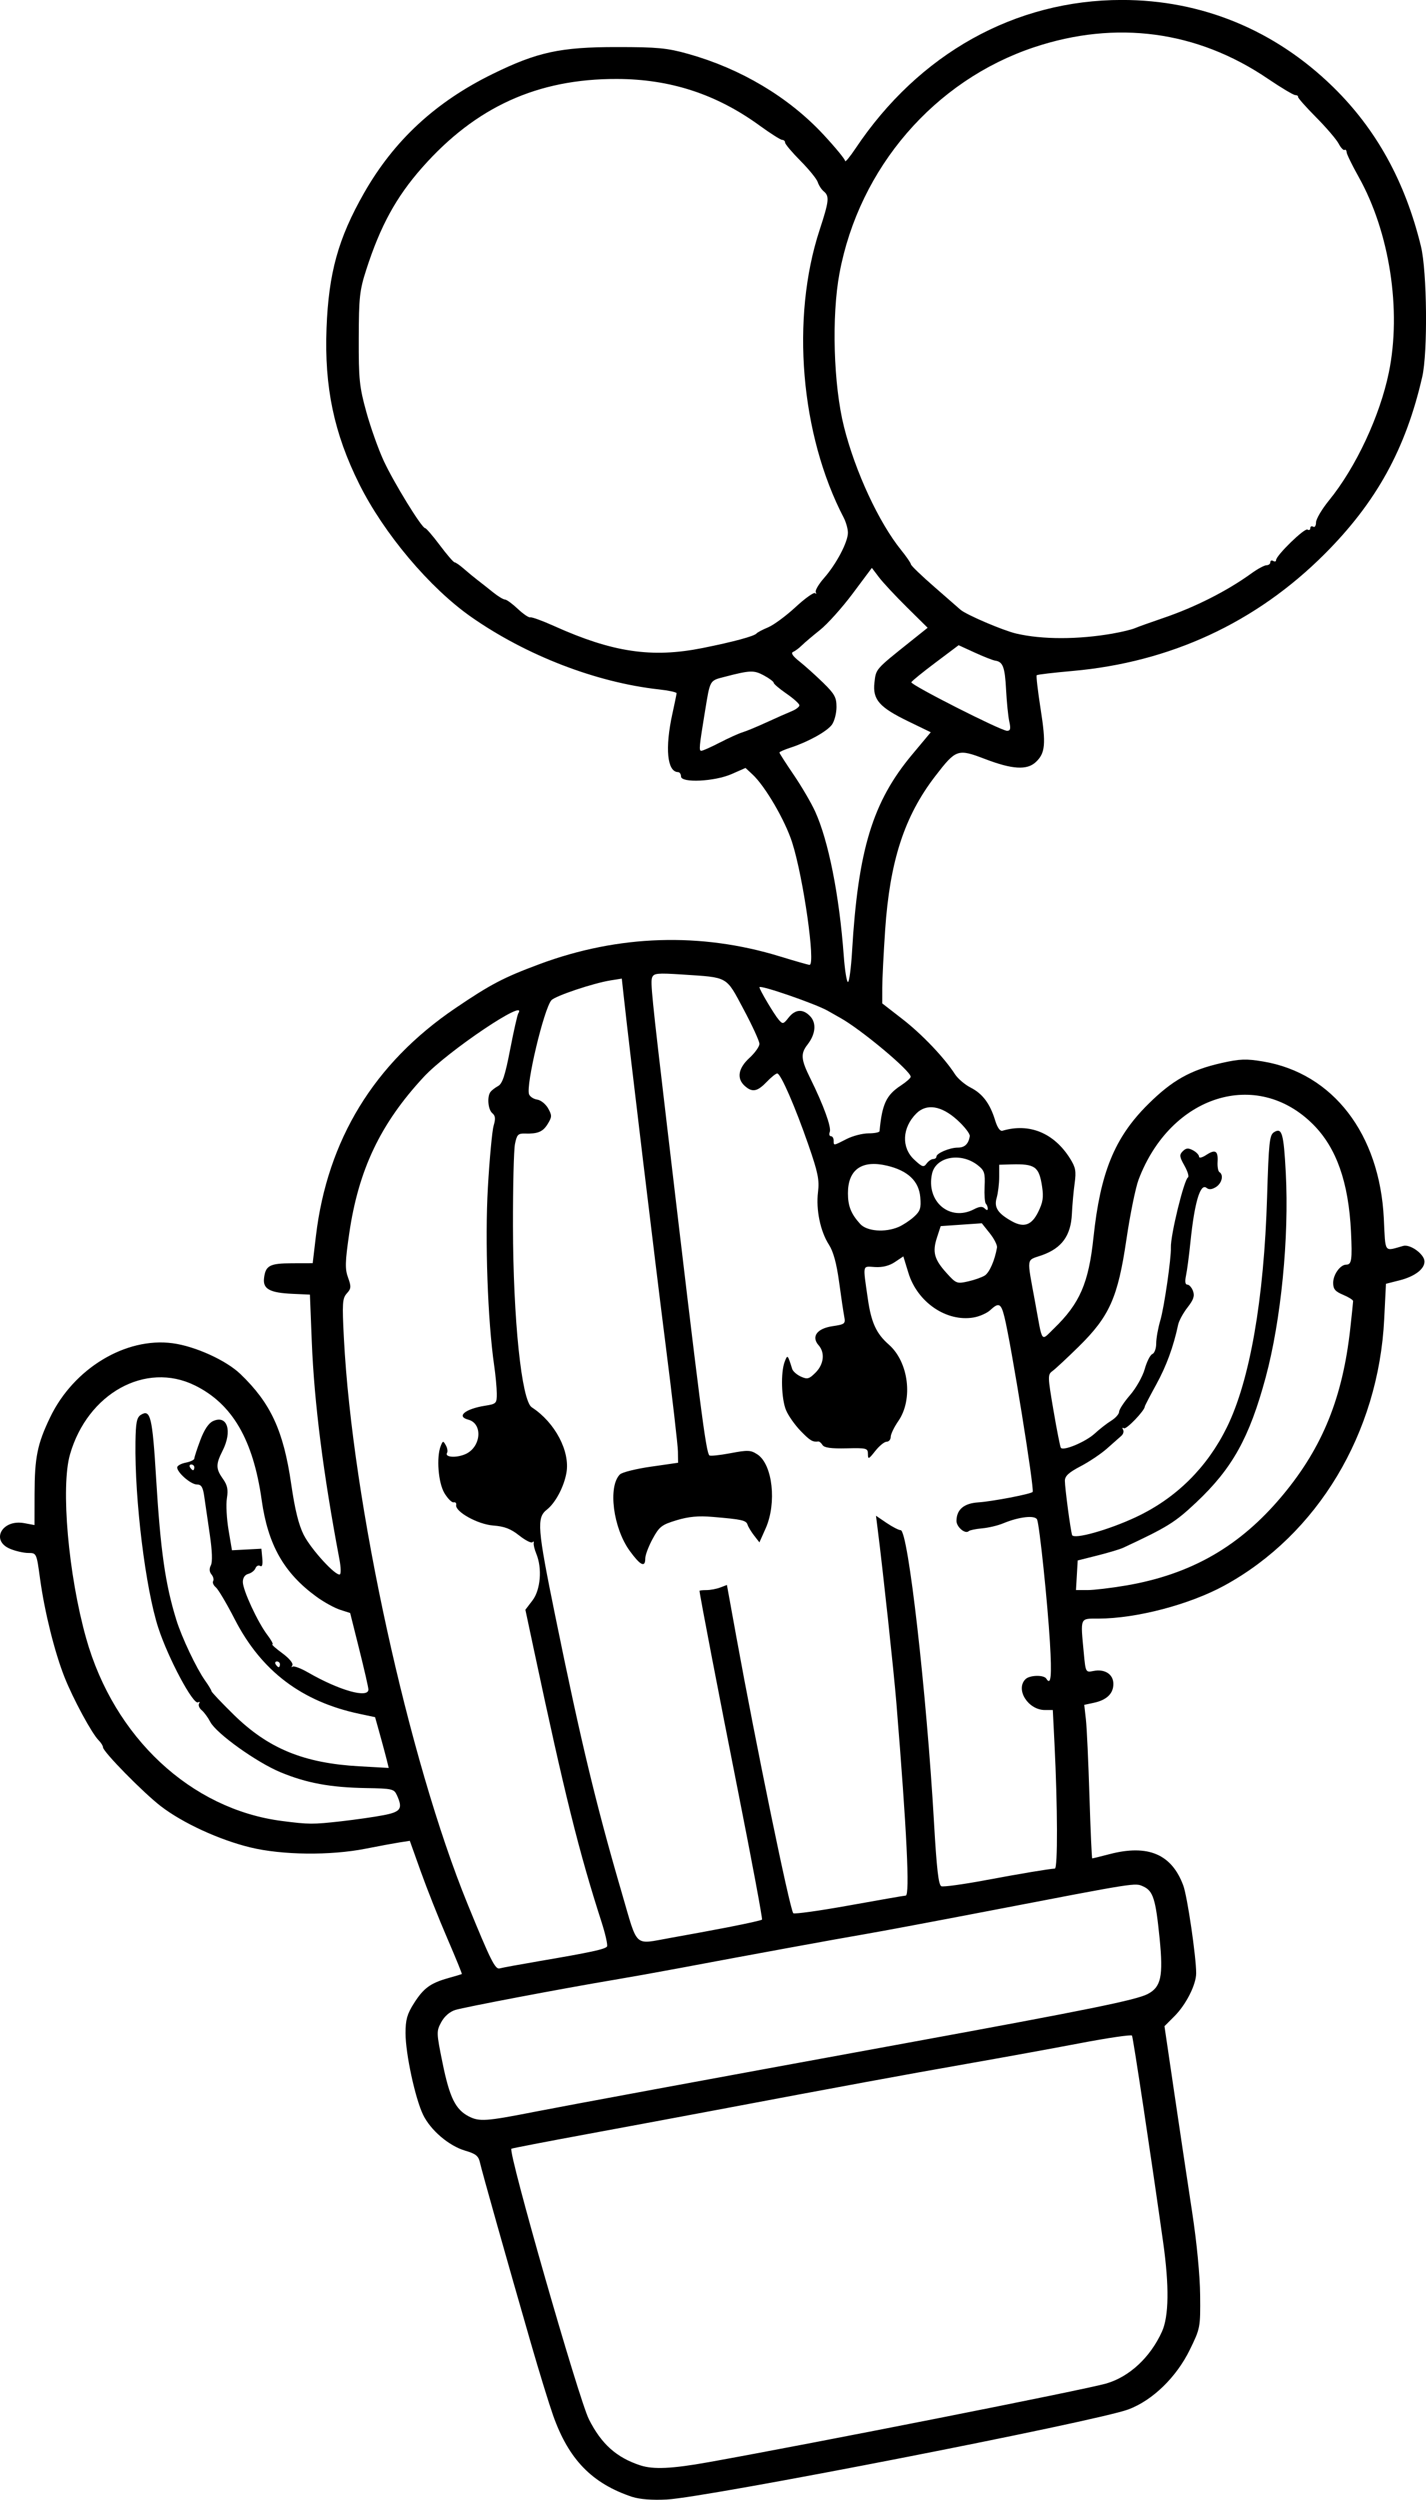 <?xml version="1.0" encoding="UTF-8" standalone="no"?>
<!-- Created with Inkscape (http://www.inkscape.org/) -->

<svg
   width="132.19mm"
   height="231.688mm"
   viewBox="0 0 132.19 231.688"
   version="1.1"
   id="svg5"
   xml:space="preserve"
   xmlns="http://www.w3.org/2000/svg"
   xmlns:svg="http://www.w3.org/2000/svg"><defs
     id="defs2" /><g
     id="layer1"
     transform="translate(26.513,-49.657)"><path
       style="fill:#000000;stroke-width:0.265"
       d="m 32.114,281.079 c -3.751,-1.247 -5.916,-3.477 -7.363,-7.585 -0.384,-1.091 -1.3,-4.068 -2.035,-6.615 -2.228,-7.722 -4.553,-15.962 -4.732,-16.775 -0.139,-0.632 -0.38,-0.829 -1.362,-1.116 -1.518,-0.443 -3.225,-1.899 -3.92,-3.343 -0.732,-1.524 -1.623,-5.667 -1.623,-7.551 0,-1.248 0.147,-1.77 0.777,-2.764 0.894,-1.41 1.527,-1.874 3.192,-2.343 0.655,-0.184 1.219,-0.352 1.253,-0.372 0.034,-0.02 -0.577,-1.517 -1.357,-3.326 -0.781,-1.809 -1.88,-4.58 -2.443,-6.156 l -1.024,-2.867 -0.926,0.143 c -0.509,0.079 -1.938,0.343 -3.175,0.588 -3.266,0.646 -7.744,0.596 -10.683,-0.119 -2.891,-0.704 -6.269,-2.259 -8.295,-3.818 -1.635,-1.258 -5.363,-5.055 -5.363,-5.461 0,-0.135 -0.181,-0.426 -0.403,-0.648 -0.633,-0.633 -2.357,-3.819 -3.159,-5.838 -0.922,-2.323 -1.853,-6.063 -2.273,-9.139 -0.325,-2.378 -0.328,-2.385 -1.091,-2.385 -0.421,0 -1.178,-0.173 -1.682,-0.383 -1.843,-0.77 -0.745,-2.767 1.31,-2.381 l 0.948,0.178 0.006,-2.874 c 0.008,-3.414 0.256,-4.638 1.444,-7.112 2.173,-4.526 6.998,-7.445 11.351,-6.867 2.085,0.277 4.956,1.578 6.28,2.847 2.82,2.702 4,5.257 4.717,10.214 0.34,2.347 0.693,3.782 1.16,4.702 0.684,1.349 3.002,3.877 3.355,3.658 0.107,-0.066 0.087,-0.688 -0.044,-1.382 -1.5,-7.923 -2.341,-14.535 -2.564,-20.179 l -0.173,-4.366 -1.587,-0.071 c -2.133,-0.095 -2.784,-0.447 -2.668,-1.445 0.137,-1.18 0.522,-1.385 2.606,-1.39 l 1.905,-0.005 0.299,-2.514 c 1.06,-8.921 5.396,-16.011 12.909,-21.109 3.288,-2.231 4.48,-2.855 7.836,-4.102 7.307,-2.715 14.939,-2.958 22.266,-0.709 1.405,0.431 2.643,0.784 2.751,0.784 0.575,0 -0.574,-8.086 -1.611,-11.338 -0.654,-2.051 -2.502,-5.22 -3.681,-6.314 l -0.646,-0.599 -1.272,0.561 c -1.591,0.702 -4.702,0.852 -4.707,0.227 -0.002,-0.218 -0.123,-0.399 -0.268,-0.401 -1.018,-0.016 -1.233,-2.22 -0.529,-5.42 0.208,-0.946 0.382,-1.797 0.388,-1.892 0.005,-0.095 -0.735,-0.255 -1.644,-0.355 -5.81,-0.642 -12.297,-3.146 -17.396,-6.714 -3.856,-2.698 -8.104,-7.743 -10.388,-12.338 -2.335,-4.696 -3.229,-8.962 -3.023,-14.42 0.194,-5.122 1.084,-8.333 3.474,-12.527 2.781,-4.881 6.627,-8.442 11.921,-11.039 4.142,-2.032 6.282,-2.496 11.509,-2.494 3.788,0.001 4.663,0.085 6.615,0.631 4.89,1.369 9.322,4.012 12.549,7.486 1.102,1.186 2.004,2.284 2.004,2.44 0,0.156 0.437,-0.37 0.971,-1.168 5.878,-8.791 14.786,-13.755 24.688,-13.755 7.396,0 14.153,2.777 19.541,8.03 4.032,3.931 6.718,8.794 8.181,14.809 0.565,2.325 0.64,9.813 0.12,12.086 -1.528,6.681 -4.248,11.619 -9.045,16.42 -6.357,6.363 -14.303,10.045 -23.416,10.849 -1.743,0.154 -3.219,0.329 -3.279,0.39 -0.061,0.061 0.102,1.466 0.362,3.124 0.512,3.266 0.436,4.104 -0.449,4.928 -0.818,0.763 -2.169,0.681 -4.694,-0.283 -2.55,-0.974 -2.693,-0.925 -4.626,1.587 -2.859,3.716 -4.207,7.856 -4.643,14.267 -0.145,2.136 -0.265,4.538 -0.266,5.339 l -0.002,1.455 1.875,1.455 c 1.814,1.407 3.879,3.576 4.867,5.108 0.263,0.409 0.918,0.967 1.456,1.242 1.107,0.565 1.795,1.487 2.268,3.037 0.206,0.676 0.455,1.025 0.682,0.958 2.488,-0.735 4.772,0.204 6.26,2.573 0.517,0.823 0.582,1.176 0.427,2.295 -0.101,0.728 -0.216,2.012 -0.256,2.855 -0.096,2.006 -0.936,3.161 -2.774,3.814 -1.493,0.53 -1.423,0.026 -0.618,4.444 0.695,3.811 0.496,3.539 1.723,2.354 2.402,-2.32 3.223,-4.209 3.67,-8.44 0.636,-6.016 1.953,-9.246 5.017,-12.303 2.264,-2.259 3.974,-3.222 6.881,-3.874 1.68,-0.377 2.263,-0.398 3.836,-0.133 6.469,1.087 10.795,6.714 11.181,14.543 0.163,3.301 -0.013,3.052 1.797,2.547 0.661,-0.184 1.974,0.779 1.974,1.447 0,0.704 -0.908,1.388 -2.315,1.745 l -1.257,0.318 -0.163,3.279 c -0.523,10.552 -6.172,19.967 -14.812,24.687 -3.238,1.769 -8.171,3.063 -11.682,3.065 -1.74,0.001 -1.671,-0.166 -1.35,3.228 0.166,1.761 0.172,1.771 0.892,1.627 1.053,-0.211 1.847,0.305 1.847,1.2 0,0.897 -0.62,1.495 -1.813,1.749 l -0.887,0.189 0.153,1.362 c 0.084,0.749 0.232,3.952 0.329,7.117 0.097,3.165 0.213,5.755 0.259,5.755 0.045,0 0.768,-0.179 1.606,-0.397 3.568,-0.929 5.761,0.004 6.834,2.91 0.375,1.016 1.193,6.59 1.193,8.128 0,1.056 -0.935,2.905 -2.014,3.984 l -0.924,0.924 0.93,6.314 c 0.512,3.473 1.249,8.398 1.639,10.944 0.427,2.786 0.72,5.842 0.737,7.673 0.028,3 0.014,3.071 -0.957,5.058 -1.244,2.544 -3.445,4.684 -5.686,5.526 -2.949,1.109 -39.093,8.164 -42.806,8.355 -1.339,0.069 -2.505,-0.02 -3.175,-0.243 z m 7.011,-3.216 c 9.705,-1.738 34.924,-6.725 36.904,-7.298 2.153,-0.623 4.087,-2.421 5.171,-4.808 0.643,-1.418 0.682,-4.222 0.113,-8.266 -1.109,-7.884 -2.785,-19.005 -2.89,-19.174 -0.065,-0.104 -2.236,0.214 -4.825,0.708 -2.589,0.494 -7.327,1.356 -10.528,1.917 -5.41,0.947 -11.801,2.126 -23.548,4.343 -2.619,0.494 -7.858,1.47 -11.642,2.169 -3.784,0.699 -6.927,1.306 -6.986,1.349 -0.337,0.249 6.243,23.208 7.187,25.08 1.159,2.297 2.562,3.551 4.779,4.271 1.196,0.389 2.914,0.309 6.264,-0.291 z m -16.29,-32.442 c 3.379,-0.66 15.937,-2.983 34.943,-6.462 16.632,-3.045 21.024,-3.938 22.095,-4.492 1.248,-0.645 1.461,-1.641 1.108,-5.174 -0.364,-3.639 -0.597,-4.38 -1.511,-4.796 -0.772,-0.352 -0.462,-0.401 -14.284,2.259 -4.948,0.952 -10.127,1.923 -11.509,2.158 -2.455,0.417 -10.444,1.88 -17.33,3.174 -1.892,0.355 -4.571,0.835 -5.953,1.066 -4.607,0.77 -13.88,2.529 -14.713,2.792 -0.507,0.16 -1.003,0.594 -1.292,1.131 -0.454,0.843 -0.45,0.966 0.119,3.762 0.659,3.239 1.206,4.345 2.461,4.98 0.955,0.483 1.58,0.441 5.868,-0.397 z m 0.547,-13.989 c 4.848,-0.824 6.22,-1.12 6.377,-1.374 0.079,-0.128 -0.152,-1.153 -0.513,-2.277 -2.098,-6.521 -3.409,-11.795 -6.25,-25.145 l -0.806,-3.787 0.662,-0.868 c 0.743,-0.974 0.907,-2.969 0.355,-4.307 -0.169,-0.41 -0.278,-0.864 -0.243,-1.009 0.036,-0.146 -0.021,-0.178 -0.127,-0.073 -0.105,0.105 -0.656,-0.177 -1.224,-0.627 -0.782,-0.62 -1.367,-0.843 -2.41,-0.922 -1.436,-0.108 -3.563,-1.294 -3.428,-1.912 0.036,-0.166 -0.07,-0.273 -0.236,-0.236 -0.166,0.036 -0.549,-0.347 -0.852,-0.851 -0.575,-0.959 -0.761,-3.325 -0.344,-4.374 0.196,-0.494 0.228,-0.498 0.471,-0.064 0.144,0.256 0.196,0.57 0.117,0.698 -0.254,0.411 0.808,0.499 1.667,0.138 1.487,-0.625 1.69,-2.844 0.294,-3.21 -1.132,-0.296 -0.286,-0.996 1.561,-1.291 1.047,-0.167 1.091,-0.213 1.086,-1.133 -0.003,-0.527 -0.112,-1.696 -0.243,-2.599 -0.6,-4.151 -0.864,-11.613 -0.583,-16.484 0.156,-2.692 0.396,-5.276 0.534,-5.741 0.192,-0.645 0.162,-0.92 -0.123,-1.157 -0.396,-0.328 -0.5,-1.519 -0.172,-1.966 0.107,-0.146 0.426,-0.393 0.71,-0.549 0.401,-0.221 0.649,-0.974 1.114,-3.381 0.329,-1.703 0.669,-3.212 0.757,-3.353 0.953,-1.541 -6.538,3.493 -8.762,5.888 -4.021,4.332 -6.054,8.608 -6.914,14.538 -0.38,2.625 -0.397,3.255 -0.105,4.063 0.304,0.842 0.291,1.017 -0.114,1.464 -0.41,0.453 -0.439,0.9 -0.272,4.148 0.783,15.238 5.985,39.028 11.47,52.456 2.137,5.232 2.559,6.078 2.972,5.956 0.218,-0.065 1.826,-0.36 3.572,-0.657 z m 17.855,-3.21 c 1.526,-0.295 2.825,-0.588 2.888,-0.651 0.063,-0.063 -0.919,-5.323 -2.181,-11.69 -1.859,-9.376 -3.597,-18.419 -3.611,-18.786 -10e-4,-0.036 0.287,-0.066 0.642,-0.066 0.354,0 0.926,-0.107 1.271,-0.238 l 0.627,-0.238 0.872,4.803 c 1.807,9.956 4.966,25.288 5.279,25.621 0.094,0.099 2.432,-0.227 5.197,-0.726 2.765,-0.499 5.116,-0.908 5.226,-0.908 0.393,-0.002 0.104,-5.962 -0.866,-17.861 -0.237,-2.91 -1.253,-12.341 -1.747,-16.213 l -0.144,-1.132 0.986,0.669 c 0.542,0.368 1.129,0.669 1.304,0.669 0.685,0 2.398,15.023 3.089,27.083 0.248,4.326 0.42,5.818 0.683,5.919 0.193,0.074 1.985,-0.17 3.981,-0.542 3.449,-0.643 5.959,-1.064 6.539,-1.095 0.275,-0.015 0.258,-5.723 -0.035,-11.587 l -0.155,-3.109 h -0.729 c -1.558,0 -2.76,-1.903 -1.806,-2.857 0.387,-0.387 1.705,-0.42 1.934,-0.049 0.429,0.694 0.521,-0.229 0.334,-3.356 -0.223,-3.742 -0.958,-10.786 -1.187,-11.384 -0.168,-0.438 -1.668,-0.273 -3.149,0.345 -0.483,0.202 -1.362,0.41 -1.954,0.464 -0.592,0.053 -1.147,0.168 -1.235,0.256 -0.315,0.315 -1.147,-0.384 -1.139,-0.956 0.015,-1.05 0.693,-1.621 2.028,-1.709 1.286,-0.084 4.833,-0.764 5.035,-0.965 0.188,-0.188 -2.001,-13.751 -2.62,-16.235 -0.313,-1.257 -0.522,-1.354 -1.317,-0.613 -0.302,0.281 -0.998,0.587 -1.547,0.68 -2.51,0.424 -5.199,-1.415 -6.031,-4.124 l -0.473,-1.541 -0.783,0.525 c -0.517,0.347 -1.142,0.504 -1.841,0.463 -1.194,-0.07 -1.135,-0.327 -0.674,2.903 0.32,2.242 0.783,3.258 1.955,4.287 1.84,1.616 2.268,5.079 0.875,7.088 -0.385,0.556 -0.701,1.213 -0.701,1.46 0,0.247 -0.17,0.449 -0.378,0.449 -0.208,0 -0.683,0.387 -1.055,0.86 -0.61,0.774 -0.678,0.802 -0.681,0.284 -0.003,-0.545 -0.112,-0.573 -1.995,-0.529 -1.417,0.033 -2.056,-0.055 -2.212,-0.306 -0.121,-0.194 -0.296,-0.343 -0.389,-0.331 -0.527,0.07 -0.76,-0.068 -1.635,-0.968 -0.529,-0.545 -1.138,-1.408 -1.354,-1.918 -0.441,-1.045 -0.513,-3.512 -0.131,-4.504 0.263,-0.685 0.274,-0.675 0.695,0.669 0.069,0.22 0.431,0.539 0.806,0.709 0.6,0.273 0.762,0.229 1.363,-0.372 0.769,-0.769 0.888,-1.844 0.282,-2.531 -0.702,-0.796 -0.16,-1.55 1.269,-1.765 1.169,-0.175 1.233,-0.226 1.105,-0.893 -0.075,-0.389 -0.29,-1.838 -0.478,-3.221 -0.233,-1.712 -0.532,-2.809 -0.939,-3.44 -0.797,-1.236 -1.214,-3.241 -1.014,-4.88 0.137,-1.131 -5.3e-4,-1.808 -0.893,-4.38 -1.239,-3.571 -2.568,-6.615 -2.888,-6.615 -0.124,0 -0.568,0.357 -0.987,0.794 -0.863,0.901 -1.336,0.984 -2.03,0.356 -0.76,-0.688 -0.598,-1.635 0.442,-2.588 0.509,-0.467 0.926,-1.052 0.926,-1.302 0,-0.249 -0.658,-1.685 -1.462,-3.191 -1.668,-3.123 -1.368,-2.953 -5.715,-3.238 -2.284,-0.15 -2.62,-0.117 -2.77,0.273 -0.165,0.429 -0.034,1.735 1.355,13.526 3.127,26.554 3.627,30.446 3.953,30.772 0.076,0.076 0.952,-0.016 1.948,-0.204 1.624,-0.306 1.882,-0.295 2.502,0.111 1.411,0.925 1.81,4.512 0.763,6.861 l -0.576,1.292 -0.489,-0.63 c -0.269,-0.347 -0.543,-0.799 -0.61,-1.006 -0.132,-0.411 -0.512,-0.496 -3.233,-0.725 -1.336,-0.112 -2.226,-0.03 -3.35,0.31 -1.38,0.418 -1.598,0.587 -2.215,1.721 -0.376,0.692 -0.685,1.509 -0.685,1.817 0,0.881 -0.449,0.663 -1.438,-0.697 -1.542,-2.12 -2.036,-5.976 -0.908,-7.09 0.199,-0.196 1.493,-0.519 2.875,-0.717 l 2.514,-0.361 -0.015,-1.043 c -0.008,-0.573 -0.515,-4.972 -1.127,-9.774 -0.967,-7.597 -3.356,-27.465 -3.892,-32.374 l -0.184,-1.683 -1.021,0.163 c -1.633,0.261 -5.18,1.452 -5.511,1.85 -0.705,0.849 -2.376,7.898 -2.065,8.709 0.086,0.224 0.427,0.446 0.759,0.494 0.331,0.048 0.784,0.412 1.007,0.809 0.365,0.653 0.362,0.791 -0.029,1.435 -0.449,0.741 -0.918,0.939 -2.131,0.901 -0.621,-0.019 -0.741,0.108 -0.912,0.973 -0.109,0.547 -0.192,3.972 -0.185,7.61 0.016,8.664 0.797,16.178 1.744,16.791 2.152,1.393 3.572,4.084 3.209,6.084 -0.237,1.308 -1.019,2.776 -1.811,3.398 -0.96,0.755 -0.886,1.696 0.775,9.843 2.358,11.566 3.799,17.563 6.176,25.693 1.515,5.182 1.065,4.764 4.476,4.161 1.569,-0.277 4.102,-0.746 5.627,-1.042 z M 5.127,218.454 c 1.31,-0.147 3.066,-0.4 3.903,-0.561 1.626,-0.314 1.82,-0.604 1.244,-1.866 -0.259,-0.569 -0.443,-0.61 -2.844,-0.649 -3.295,-0.053 -5.528,-0.465 -7.929,-1.462 -2.24,-0.93 -5.969,-3.602 -6.523,-4.673 -0.211,-0.408 -0.569,-0.895 -0.795,-1.083 -0.226,-0.188 -0.335,-0.465 -0.241,-0.617 0.094,-0.152 0.051,-0.202 -0.094,-0.112 -0.441,0.273 -2.762,-4.071 -3.683,-6.891 -1.189,-3.643 -2.201,-11.866 -2.121,-17.238 0.027,-1.789 0.121,-2.275 0.489,-2.508 0.902,-0.57 1.08,0.158 1.424,5.845 0.41,6.761 0.852,9.854 1.882,13.17 0.503,1.62 1.863,4.484 2.659,5.603 0.324,0.456 0.59,0.897 0.59,0.981 0,0.084 0.914,1.052 2.031,2.15 3.222,3.17 6.508,4.525 11.676,4.816 l 2.727,0.153 -0.189,-0.766 c -0.104,-0.421 -0.389,-1.481 -0.632,-2.354 l -0.443,-1.587 -1.433,-0.303 c -5.364,-1.133 -9.113,-3.972 -11.576,-8.766 -0.742,-1.445 -1.53,-2.777 -1.752,-2.961 -0.221,-0.184 -0.334,-0.445 -0.251,-0.58 0.084,-0.135 0.015,-0.412 -0.154,-0.615 -0.202,-0.244 -0.222,-0.531 -0.058,-0.848 0.159,-0.309 0.123,-1.33 -0.101,-2.861 -0.192,-1.31 -0.421,-2.887 -0.51,-3.506 -0.128,-0.891 -0.271,-1.124 -0.687,-1.124 -0.554,0 -1.824,-1.101 -1.824,-1.582 0,-0.156 0.357,-0.355 0.794,-0.442 0.437,-0.087 0.794,-0.258 0.794,-0.38 0,-0.122 0.25,-0.889 0.555,-1.704 0.366,-0.977 0.769,-1.58 1.183,-1.769 1.325,-0.604 1.81,0.92 0.877,2.758 -0.632,1.245 -0.626,1.668 0.037,2.598 0.415,0.583 0.498,0.986 0.368,1.797 -0.092,0.575 -0.024,1.895 0.151,2.933 l 0.318,1.888 1.364,-0.072 1.364,-0.072 0.085,0.887 c 0.056,0.584 -0.013,0.827 -0.2,0.711 -0.157,-0.097 -0.352,-0.002 -0.434,0.211 -0.082,0.213 -0.379,0.448 -0.66,0.521 -0.322,0.084 -0.511,0.363 -0.511,0.754 2.6e-4,0.757 1.385,3.743 2.282,4.92 0.36,0.473 0.566,0.86 0.457,0.86 -0.109,0 0.302,0.368 0.914,0.817 0.649,0.477 1.038,0.945 0.936,1.124 -0.097,0.169 -0.087,0.227 0.022,0.129 0.109,-0.098 0.753,0.142 1.431,0.532 2.908,1.673 5.599,2.431 5.599,1.578 0,-0.174 -0.381,-1.84 -0.846,-3.701 l -0.846,-3.384 -0.94,-0.303 c -0.517,-0.167 -1.491,-0.704 -2.166,-1.194 -3.027,-2.199 -4.51,-4.808 -5.096,-8.97 -0.789,-5.605 -2.725,-8.924 -6.201,-10.631 -4.562,-2.24 -9.94,0.736 -11.569,6.401 -0.867,3.016 -0.153,11.157 1.494,17.026 2.582,9.202 9.716,15.859 18.159,16.946 2.521,0.324 2.826,0.326 5.497,0.026 z m -5.689,-14.545 c 0,-0.146 -0.126,-0.265 -0.28,-0.265 -0.154,0 -0.207,0.119 -0.117,0.265 0.09,0.146 0.216,0.265 0.28,0.265 0.064,0 0.117,-0.119 0.117,-0.265 z M 77.821,196.613 c 6.127,-1.043 10.675,-3.669 14.628,-8.447 3.65,-4.411 5.496,-8.978 6.204,-15.346 0.146,-1.31 0.266,-2.469 0.267,-2.576 0.001,-0.107 -0.415,-0.369 -0.924,-0.582 -0.737,-0.308 -0.926,-0.534 -0.926,-1.107 0,-0.769 0.659,-1.688 1.21,-1.688 0.505,0 0.57,-0.446 0.444,-3.043 -0.222,-4.6 -1.349,-7.79 -3.517,-9.958 -5.224,-5.224 -13.201,-2.706 -16.167,5.102 -0.284,0.747 -0.796,3.258 -1.137,5.58 -0.79,5.374 -1.567,7.114 -4.435,9.93 -1.061,1.042 -2.145,2.052 -2.409,2.243 -0.461,0.335 -0.458,0.47 0.081,3.63 0.308,1.805 0.616,3.372 0.684,3.483 0.209,0.339 2.309,-0.542 3.153,-1.321 0.437,-0.404 1.122,-0.938 1.522,-1.185 0.4,-0.248 0.728,-0.619 0.728,-0.825 0,-0.206 0.456,-0.902 1.014,-1.546 0.562,-0.65 1.17,-1.728 1.364,-2.421 0.192,-0.687 0.51,-1.311 0.706,-1.386 0.196,-0.075 0.356,-0.519 0.356,-0.986 0,-0.467 0.174,-1.437 0.387,-2.155 0.352,-1.187 1.015,-5.77 0.973,-6.729 -0.048,-1.1 1.214,-6.274 1.586,-6.504 0.115,-0.071 -0.033,-0.559 -0.328,-1.085 -0.469,-0.835 -0.488,-1.004 -0.153,-1.339 0.301,-0.301 0.505,-0.319 0.944,-0.084 0.308,0.165 0.56,0.428 0.56,0.585 0,0.164 0.284,0.1 0.669,-0.153 0.844,-0.553 1.112,-0.389 1.051,0.642 -0.027,0.448 0.052,0.876 0.174,0.952 0.412,0.255 0.227,1.035 -0.327,1.381 -0.372,0.233 -0.653,0.258 -0.868,0.079 -0.576,-0.478 -1.119,1.34 -1.492,4.996 -0.126,1.237 -0.31,2.636 -0.409,3.109 -0.121,0.575 -0.08,0.86 0.123,0.86 0.167,0 0.402,0.266 0.522,0.591 0.168,0.454 0.05,0.807 -0.508,1.521 -0.399,0.512 -0.79,1.228 -0.868,1.592 -0.439,2.058 -1.092,3.839 -2.033,5.552 -0.583,1.061 -1.061,1.98 -1.061,2.041 0,0.367 -1.71,2.152 -1.931,2.016 -0.147,-0.091 -0.187,-0.035 -0.088,0.124 0.098,0.159 0.028,0.42 -0.158,0.58 -0.185,0.16 -0.781,0.687 -1.324,1.171 -0.543,0.484 -1.644,1.224 -2.447,1.644 -1.098,0.574 -1.46,0.907 -1.46,1.347 -7.9e-4,0.651 0.515,4.528 0.668,5.025 0.137,0.443 3.395,-0.471 5.934,-1.665 3.705,-1.742 6.573,-4.576 8.412,-8.31 2.133,-4.332 3.446,-11.856 3.732,-21.379 0.151,-5.051 0.223,-5.717 0.641,-5.977 0.738,-0.459 0.895,0.082 1.09,3.766 0.318,5.994 -0.437,13.669 -1.864,18.96 -1.508,5.592 -3.093,8.441 -6.455,11.603 -1.961,1.845 -2.658,2.277 -6.747,4.183 -0.297,0.139 -1.369,0.46 -2.381,0.715 l -1.841,0.463 -0.08,1.373 -0.08,1.373 h 1.072 c 0.59,0 2.173,-0.188 3.52,-0.417 z M -8.499,185.653 c 0,-0.146 -0.126,-0.265 -0.28,-0.265 -0.154,0 -0.207,0.119 -0.117,0.265 0.09,0.146 0.216,0.265 0.28,0.265 0.064,0 0.117,-0.119 0.117,-0.265 z M 64.772,167.876 c 0.435,-0.272 0.934,-1.411 1.137,-2.596 0.037,-0.218 -0.264,-0.814 -0.67,-1.323 l -0.738,-0.926 -1.906,0.132 -1.906,0.132 -0.344,1.054 c -0.44,1.348 -0.259,2.025 0.884,3.29 0.886,0.981 0.967,1.013 1.987,0.784 0.585,-0.131 1.285,-0.377 1.556,-0.547 z m -7.998,-4.498 c 0.407,-0.173 1.051,-0.596 1.431,-0.94 0.59,-0.535 0.676,-0.8 0.591,-1.823 -0.125,-1.495 -1.153,-2.468 -3.093,-2.924 -2.328,-0.548 -3.613,0.363 -3.613,2.562 0,1.185 0.293,1.917 1.138,2.844 0.619,0.68 2.295,0.813 3.546,0.281 z m 12.942,-1.372 c 0.451,-0.909 0.523,-1.377 0.37,-2.386 -0.28,-1.845 -0.644,-2.106 -2.849,-2.045 l -1.124,0.031 v 1.126 c 0,0.619 -0.108,1.502 -0.24,1.962 -0.251,0.877 0.117,1.433 1.43,2.16 1.1,0.608 1.815,0.357 2.413,-0.848 z m -5.943,-0.271 c 0.508,-0.265 0.783,-0.287 0.992,-0.078 0.189,0.189 0.289,0.194 0.289,0.016 0,-0.15 -0.081,-0.355 -0.18,-0.454 -0.099,-0.099 -0.151,-0.819 -0.115,-1.599 0.058,-1.254 -0.014,-1.481 -0.626,-1.962 -1.571,-1.236 -3.899,-0.806 -4.248,0.786 -0.566,2.577 1.654,4.456 3.888,3.291 z m -3.783,-4.657 c 0.166,0 0.302,-0.1 0.302,-0.222 0,-0.316 1.232,-0.836 1.981,-0.836 0.641,0 0.993,-0.335 1.112,-1.058 0.036,-0.218 -0.495,-0.903 -1.181,-1.521 -1.457,-1.314 -2.833,-1.527 -3.775,-0.585 -1.316,1.316 -1.402,3.15 -0.201,4.272 0.748,0.699 0.882,0.742 1.154,0.371 0.169,-0.231 0.443,-0.42 0.609,-0.42 z m -8.033,-1.852 c 0.571,-0.291 1.489,-0.529 2.04,-0.529 0.551,0 1.011,-0.089 1.021,-0.198 0.24,-2.528 0.624,-3.347 1.986,-4.24 0.498,-0.327 0.906,-0.689 0.906,-0.806 0,-0.54 -4.584,-4.373 -6.525,-5.456 -0.413,-0.231 -0.93,-0.523 -1.148,-0.65 -1.102,-0.64 -6.35,-2.452 -6.35,-2.193 0,0.224 1.369,2.53 1.791,3.018 0.369,0.426 0.427,0.414 0.909,-0.198 0.625,-0.794 1.344,-0.836 2.015,-0.116 0.587,0.63 0.488,1.65 -0.255,2.607 -0.662,0.853 -0.62,1.371 0.26,3.147 1.211,2.446 1.966,4.521 1.802,4.95 -0.084,0.22 -0.038,0.4 0.103,0.4 0.141,0 0.256,0.179 0.256,0.397 0,0.495 -0.051,0.501 1.191,-0.132 z m 0.515,-17.396 c 0.561,-9.437 1.91,-13.856 5.566,-18.234 l 1.731,-2.073 -2.054,-0.995 c -2.722,-1.318 -3.346,-2.029 -3.167,-3.609 0.144,-1.28 0.073,-1.199 3.341,-3.81 l 1.59,-1.27 -1.927,-1.905 c -1.06,-1.048 -2.223,-2.296 -2.585,-2.775 l -0.659,-0.87 -1.775,2.377 c -0.976,1.307 -2.339,2.826 -3.028,3.375 -0.689,0.549 -1.454,1.198 -1.701,1.443 -0.246,0.244 -0.604,0.51 -0.794,0.591 -0.232,0.098 -0.041,0.388 0.58,0.881 0.509,0.404 1.492,1.285 2.183,1.959 1.077,1.05 1.257,1.373 1.257,2.263 0,0.57 -0.187,1.304 -0.415,1.63 -0.439,0.627 -2.226,1.618 -3.884,2.155 -0.546,0.177 -0.992,0.376 -0.992,0.442 0,0.066 0.594,0.992 1.32,2.058 0.726,1.065 1.619,2.59 1.984,3.388 1.24,2.709 2.246,7.772 2.658,13.376 0.099,1.346 0.275,2.447 0.391,2.447 0.116,0 0.287,-1.28 0.38,-2.844 z m -12.263,-19.348 c 0.806,-0.418 1.756,-0.848 2.109,-0.954 0.354,-0.106 1.357,-0.522 2.231,-0.924 0.873,-0.402 1.915,-0.863 2.315,-1.025 0.4,-0.162 0.728,-0.41 0.728,-0.551 0,-0.142 -0.536,-0.626 -1.191,-1.077 -0.655,-0.451 -1.191,-0.905 -1.191,-1.011 0,-0.105 -0.409,-0.412 -0.909,-0.681 -0.935,-0.503 -1.256,-0.492 -3.662,0.133 -1.378,0.358 -1.317,0.251 -1.792,3.146 -0.552,3.363 -0.583,3.704 -0.346,3.704 0.132,0 0.9,-0.342 1.707,-0.761 z m 26.839,-1.951 c -0.104,-0.473 -0.238,-1.807 -0.299,-2.965 -0.11,-2.103 -0.29,-2.576 -1.018,-2.683 -0.213,-0.031 -1.06,-0.365 -1.883,-0.742 l -1.496,-0.685 -2.154,1.618 c -1.185,0.89 -2.189,1.706 -2.231,1.814 -0.092,0.237 8.315,4.502 8.875,4.502 0.309,0 0.354,-0.189 0.207,-0.86 z m -28.452,-6.81 c 2.862,-0.572 4.834,-1.105 5.027,-1.358 0.073,-0.095 0.554,-0.349 1.07,-0.564 0.516,-0.215 1.66,-1.059 2.542,-1.875 0.882,-0.817 1.699,-1.398 1.816,-1.293 0.117,0.106 0.143,0.07 0.058,-0.08 -0.085,-0.15 0.261,-0.745 0.769,-1.323 1.14,-1.297 2.21,-3.329 2.21,-4.195 0,-0.357 -0.175,-0.986 -0.39,-1.398 -4.006,-7.696 -4.912,-18.491 -2.236,-26.658 0.88,-2.685 0.928,-3.135 0.387,-3.584 -0.213,-0.176 -0.463,-0.56 -0.555,-0.852 -0.093,-0.292 -0.812,-1.18 -1.598,-1.972 -0.786,-0.792 -1.429,-1.554 -1.429,-1.693 0,-0.139 -0.121,-0.253 -0.269,-0.253 -0.148,0 -1.085,-0.594 -2.082,-1.319 -4.014,-2.92 -8.292,-4.317 -13.249,-4.329 -7.355,-0.017 -13.083,2.59 -18.047,8.213 -2.407,2.727 -3.872,5.403 -5.183,9.474 -0.613,1.903 -0.683,2.543 -0.694,6.35 -0.011,3.806 0.06,4.495 0.702,6.822 0.393,1.424 1.116,3.458 1.607,4.52 0.934,2.022 3.535,6.252 3.843,6.252 0.099,0 0.712,0.712 1.364,1.582 0.651,0.87 1.268,1.584 1.369,1.587 0.102,0.003 0.49,0.273 0.863,0.601 0.373,0.327 0.944,0.799 1.27,1.047 0.326,0.248 0.967,0.755 1.425,1.124 0.458,0.37 0.955,0.673 1.106,0.673 0.151,0 0.688,0.391 1.194,0.868 0.506,0.477 1.029,0.832 1.162,0.787 0.133,-0.044 1.126,0.317 2.207,0.804 5.412,2.436 9.056,2.978 13.739,2.042 z m 38.08,-1.354 c 0.811,-0.141 1.713,-0.36 2.004,-0.485 0.291,-0.125 1.482,-0.552 2.646,-0.948 2.951,-1.003 5.916,-2.505 8.171,-4.138 0.57,-0.413 1.198,-0.751 1.394,-0.751 0.196,0 0.357,-0.126 0.357,-0.28 0,-0.154 0.119,-0.207 0.265,-0.117 0.146,0.09 0.265,0.056 0.265,-0.075 0,-0.431 2.64,-3.002 2.91,-2.835 0.145,0.09 0.265,0.03 0.265,-0.132 0,-0.163 0.119,-0.222 0.265,-0.132 0.146,0.09 0.265,-0.09 0.265,-0.399 0,-0.309 0.54,-1.225 1.199,-2.035 2.489,-3.056 4.716,-7.812 5.549,-11.853 1.19,-5.771 0.076,-13.003 -2.791,-18.124 -0.611,-1.091 -1.116,-2.128 -1.123,-2.303 -0.007,-0.176 -0.093,-0.269 -0.193,-0.207 -0.099,0.061 -0.347,-0.205 -0.551,-0.593 -0.204,-0.387 -1.145,-1.485 -2.09,-2.438 -0.946,-0.954 -1.697,-1.803 -1.668,-1.888 0.028,-0.085 -0.091,-0.16 -0.265,-0.166 -0.174,-0.006 -1.328,-0.697 -2.565,-1.535 -6.526,-4.422 -14.031,-5.428 -21.629,-2.899 -9.244,3.077 -16.225,11.179 -18.048,20.948 -0.744,3.989 -0.558,10.352 0.416,14.233 1.042,4.147 3.227,8.859 5.297,11.422 0.49,0.607 0.899,1.202 0.909,1.323 0.01,0.121 0.977,1.053 2.149,2.072 1.172,1.019 2.265,1.973 2.429,2.122 0.514,0.465 3.948,1.936 5.193,2.225 2.428,0.563 5.717,0.56 8.976,-0.008 z"
       id="path445" /></g></svg>
